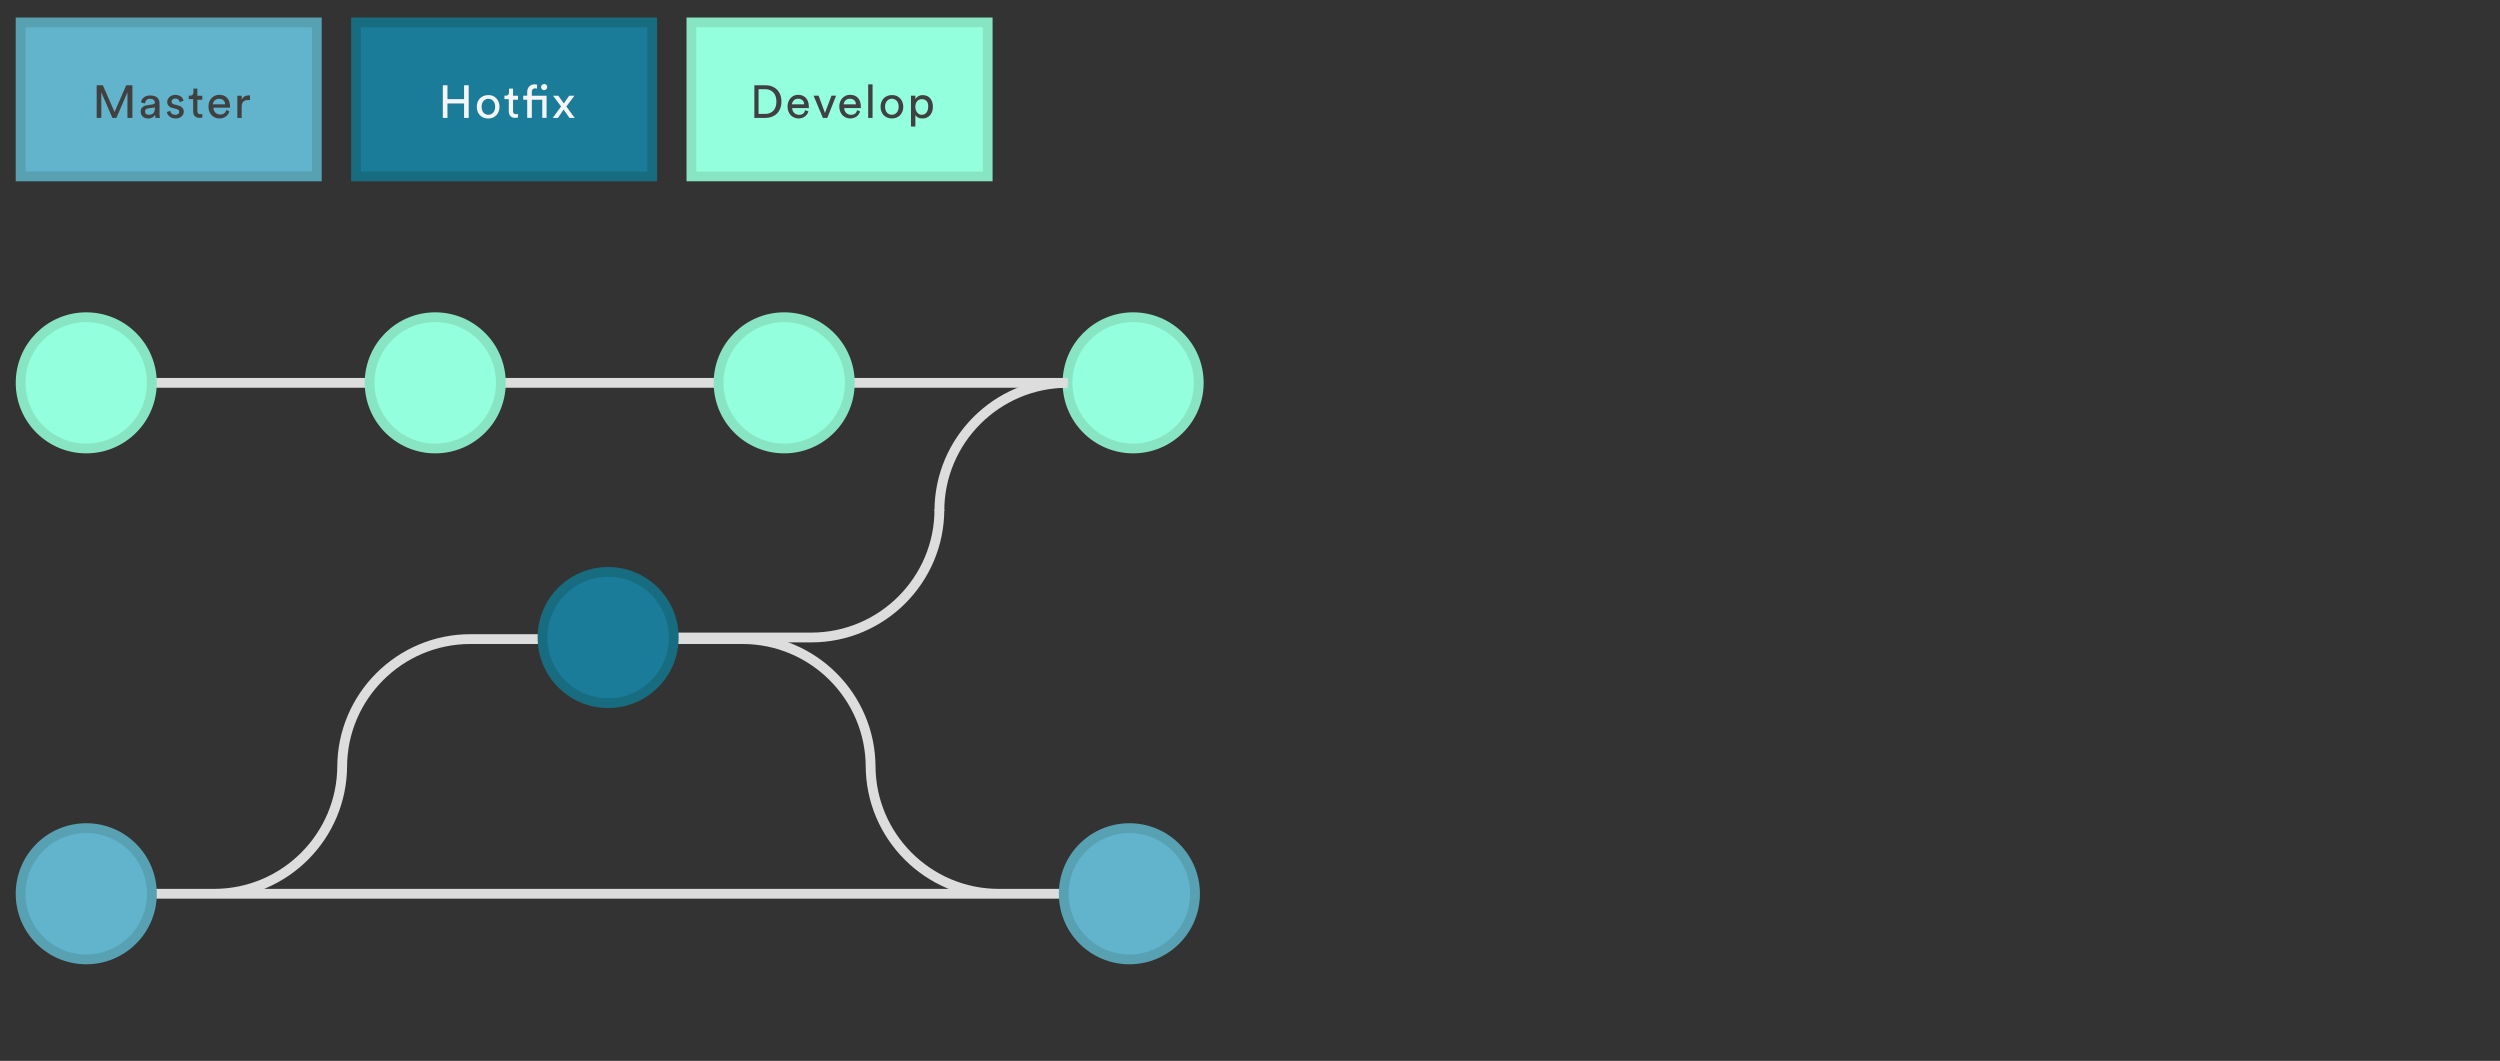 <?xml version="1.0" encoding="utf-8"?>
<!-- Generator: Adobe Illustrator 16.0.0, SVG Export Plug-In . SVG Version: 6.00 Build 0)  -->
<!DOCTYPE svg PUBLIC "-//W3C//DTD SVG 1.1//EN" "http://www.w3.org/Graphics/SVG/1.1/DTD/svg11.dtd">
<svg version="1.1" id="Layer_1" xmlns="http://www.w3.org/2000/svg" xmlns:xlink="http://www.w3.org/1999/xlink" x="0px" y="0px"
	 width="127.559px" height="54.129px" viewBox="0 0 127.559 54.129" enable-background="new 0 0 127.559 54.129"
	 xml:space="preserve">
<rect x="0" y="0" width="127.559" height="54.129" fill="#333333" stroke="none"/>
<path fill="none" stroke="#DDDDDD" stroke-width="0.5" stroke-miterlimit="10" d="M27.68,32.609h-3.683
	c-3.604,0-6.538,2.933-6.538,6.535 M10.922,45.604c3.603,0,6.537-2.934,6.537-6.537 M27.696,32.609h10.189
	c3.603,0,6.537,2.933,6.537,6.535 M50.96,45.604c-3.604,0-6.538-2.934-6.538-6.537 M7.749,45.604h46.525"/>
<circle fill="#62B3CC" stroke="#57A1B2" stroke-width="0.5" stroke-miterlimit="10" cx="4.401" cy="45.603" r="3.349"/>
<circle fill="#62B3CC" stroke="#57A1B2" stroke-width="0.5" stroke-miterlimit="10" cx="57.625" cy="45.603" r="3.349"/>
<path fill="#1B7C99" stroke="#176C7F" stroke-width="0.5" stroke-miterlimit="10" d="M18.166,1.144h15.11V9h-15.11V1.144z"/>
<path fill="#F5F5F5" d="M23.679,6.016V5.278h-0.848v0.738h-0.236V4.349h0.236v0.709h0.848V4.349h0.236v1.667H23.679z M25.486,5.448
	c0,0.348-0.232,0.599-0.578,0.599c-0.349,0-0.581-0.251-0.581-0.599c0-0.344,0.232-0.596,0.581-0.596
	C25.25,4.837,25.486,5.105,25.486,5.448z M25.265,5.448c0-0.266-0.156-0.408-0.345-0.408c-0.189,0-0.346,0.144-0.346,0.408
	c0,0.268,0.155,0.409,0.346,0.409C25.109,5.858,25.265,5.7,25.265,5.448z M26.177,4.884h0.252v0.205h-0.252v0.58
	c0,0.11,0.047,0.157,0.158,0.157c0.031,0,0.062,0,0.094-0.017v0.188c-0.017,0-0.078,0.017-0.157,0.017
	c-0.188,0-0.312-0.127-0.312-0.331V5.057h-0.223V4.883H25.8c0.126,0,0.172-0.08,0.172-0.173V4.522h0.205V4.884z M27.403,4.318v0.205
	c-0.016,0-0.047-0.016-0.095-0.016c-0.078,0-0.172,0.031-0.172,0.188v0.188h0.753v1.132h-0.22V5.088h-0.533v0.927H26.9V5.088h-0.204
	V4.883H26.9V4.695c0-0.251,0.172-0.394,0.377-0.394C27.34,4.302,27.387,4.318,27.403,4.318z M27.763,4.286
	c0.095,0,0.158,0.062,0.158,0.157c0,0.095-0.078,0.158-0.158,0.158c-0.094,0-0.156-0.08-0.156-0.158
	C27.607,4.349,27.685,4.286,27.763,4.286z M28.628,5.433l-0.409-0.549h0.269l0.281,0.394l0.271-0.394h0.268l-0.409,0.549
	c0.063,0.096,0.349,0.487,0.426,0.583h-0.269l-0.299-0.425L28.47,6.016h-0.266L28.628,5.433z"/>
<path fill="#62B3CC" stroke="#57A1B2" stroke-width="0.5" stroke-miterlimit="10" d="M1.052,1.144h15.113V9H1.052V1.144z"/>
<path fill="#404040" d="M6.503,6.016V4.711L5.938,6.016H5.735L5.169,4.711v1.305H4.933V4.349h0.314l0.598,1.366l0.596-1.366h0.315
	v1.667H6.503z M7.509,5.371l0.299-0.048c0.062-0.017,0.094-0.047,0.094-0.08c0-0.108-0.075-0.204-0.252-0.204
	c-0.153,0-0.232,0.096-0.251,0.237L7.195,5.229C7.213,5.009,7.416,4.87,7.669,4.87c0.346,0,0.471,0.188,0.471,0.408v0.55
	c0,0.094,0.018,0.156,0.018,0.188H7.933c0-0.032-0.015-0.08-0.015-0.158C7.871,5.936,7.76,6.046,7.557,6.046
	c-0.235,0-0.378-0.157-0.378-0.346C7.164,5.513,7.322,5.386,7.509,5.371z M7.902,5.529V5.48L7.557,5.529
	C7.462,5.544,7.399,5.591,7.399,5.7c0,0.079,0.063,0.156,0.188,0.156C7.76,5.858,7.902,5.781,7.902,5.529z M8.689,5.654
	c0.019,0.127,0.109,0.204,0.269,0.204c0.126,0,0.188-0.077,0.188-0.156c0-0.062-0.049-0.125-0.143-0.142L8.814,5.513
	C8.64,5.48,8.531,5.355,8.531,5.198c0-0.188,0.188-0.359,0.406-0.359c0.314,0,0.408,0.202,0.427,0.298L9.175,5.213
	C9.16,5.152,9.112,5.025,8.939,5.025c-0.106,0-0.188,0.08-0.188,0.158c0,0.062,0.049,0.125,0.127,0.143l0.188,0.047
	C9.269,5.417,9.379,5.544,9.379,5.7c0,0.156-0.145,0.346-0.409,0.346c-0.312,0-0.438-0.204-0.455-0.331L8.689,5.654z M10.071,4.884
	h0.251v0.205h-0.251v0.58c0,0.11,0.049,0.157,0.155,0.157c0.032,0,0.064,0,0.096-0.017v0.188c-0.016,0-0.076,0.017-0.153,0.017
	c-0.189,0-0.314-0.127-0.314-0.331V5.057H9.63V4.883h0.062c0.127,0,0.177-0.08,0.177-0.173V4.522h0.201L10.071,4.884L10.071,4.884z
	 M11.705,5.685c-0.063,0.204-0.252,0.361-0.503,0.361c-0.303,0-0.565-0.22-0.565-0.613c0-0.359,0.251-0.596,0.55-0.596
	c0.349,0,0.55,0.235,0.55,0.596v0.062h-0.849c0,0.205,0.157,0.347,0.346,0.347c0.189,0,0.282-0.093,0.313-0.235L11.705,5.685z
	 M11.484,5.323c0-0.157-0.107-0.284-0.312-0.284c-0.188,0-0.299,0.144-0.312,0.284H11.484z M12.74,5.105h-0.097
	c-0.188,0-0.312,0.093-0.312,0.344v0.567H12.11V4.884h0.223v0.205c0.078-0.174,0.22-0.221,0.346-0.221h0.077v0.235L12.74,5.105
	L12.74,5.105z"/>
<path fill="#94FFDD" stroke="#88E5C3" stroke-width="0.5" stroke-miterlimit="10" d="M35.279,1.144h15.116v7.855H35.279V1.144z"/>
<path fill="#404040" d="M38.49,6.016V4.349h0.578c0.427,0,0.804,0.283,0.804,0.834c0,0.551-0.377,0.833-0.804,0.833H38.49z
	 M39.054,5.811c0.312,0,0.562-0.204,0.562-0.628c0-0.427-0.256-0.63-0.562-0.63h-0.349v1.258H39.054z M41.253,5.685
	c-0.067,0.204-0.256,0.36-0.502,0.36c-0.302,0-0.568-0.22-0.568-0.612c0-0.359,0.253-0.597,0.532-0.597
	c0.347,0,0.554,0.236,0.554,0.597v0.08h-0.848c0,0.201,0.153,0.345,0.347,0.345c0.187,0,0.278-0.093,0.312-0.235L41.253,5.685z
	 M41.03,5.323c0-0.158-0.104-0.285-0.312-0.285c-0.188,0-0.294,0.145-0.312,0.285H41.03z M42.212,6.016h-0.227l-0.473-1.133h0.256
	l0.324,0.882l0.333-0.882h0.236L42.212,6.016z M43.887,5.685c-0.062,0.204-0.248,0.36-0.501,0.36c-0.295,0-0.562-0.22-0.562-0.612
	c0-0.359,0.252-0.597,0.547-0.597c0.35,0,0.553,0.236,0.553,0.597v0.08h-0.849c0,0.201,0.154,0.345,0.342,0.345
	c0.189,0,0.285-0.093,0.314-0.235L43.887,5.685z M43.671,5.323c0-0.158-0.109-0.285-0.314-0.285c-0.188,0-0.295,0.145-0.312,0.285
	H43.671z M44.298,6.016V4.302h0.223v1.714H44.298z M46.089,5.447c0,0.347-0.234,0.598-0.58,0.598c-0.35,0-0.58-0.251-0.58-0.598
	c0-0.344,0.23-0.596,0.58-0.596C45.841,4.836,46.089,5.105,46.089,5.447z M45.854,5.447c0-0.266-0.16-0.409-0.346-0.409
	c-0.188,0-0.35,0.145-0.35,0.409c0,0.267,0.16,0.409,0.35,0.409C45.694,5.857,45.854,5.699,45.854,5.447z M46.481,6.454V4.883h0.225
	v0.175c0.062-0.111,0.188-0.205,0.373-0.205c0.35,0,0.521,0.268,0.521,0.596c0,0.332-0.189,0.598-0.539,0.598
	c-0.172,0-0.312-0.076-0.355-0.188v0.598h-0.225V6.454z M47.031,5.058c-0.203,0-0.328,0.171-0.328,0.391
	c0,0.236,0.143,0.409,0.328,0.409c0.203,0,0.328-0.173,0.328-0.409C47.378,5.212,47.253,5.058,47.031,5.058z"/>
<circle fill="#94FFDD" stroke="#88E5C3" stroke-width="0.5" stroke-miterlimit="10" cx="57.817" cy="19.534" r="3.348"/>
<path fill="none" stroke="#DDDDDD" stroke-width="0.5" stroke-miterlimit="10" d="M47.931,25.992c0,3.604-2.935,6.535-6.537,6.535
	H31.204"/>
<path fill="none" stroke="#DDDDDD" stroke-width="0.5" stroke-miterlimit="10" d="M47.931,26.071c0-3.604,2.936-6.536,6.538-6.536"
	/>
<line fill="none" stroke="#DDDDDD" stroke-width="0.5" stroke-miterlimit="10" x1="7.942" y1="19.534" x2="54.469" y2="19.534"/>
<circle fill="#94FFDD" stroke="#88E5C3" stroke-width="0.5" stroke-miterlimit="10" cx="4.401" cy="19.534" r="3.348"/>
<circle fill="#94FFDD" stroke="#88E5C3" stroke-width="0.5" stroke-miterlimit="10" cx="22.207" cy="19.534" r="3.348"/>
<circle fill="#94FFDD" stroke="#88E5C3" stroke-width="0.5" stroke-miterlimit="10" cx="40.012" cy="19.534" r="3.348"/>
<circle fill="#1B7C99" stroke="#176C7F" stroke-width="0.5" stroke-miterlimit="10" cx="31.029" cy="32.529" r="3.348"/>
</svg>
